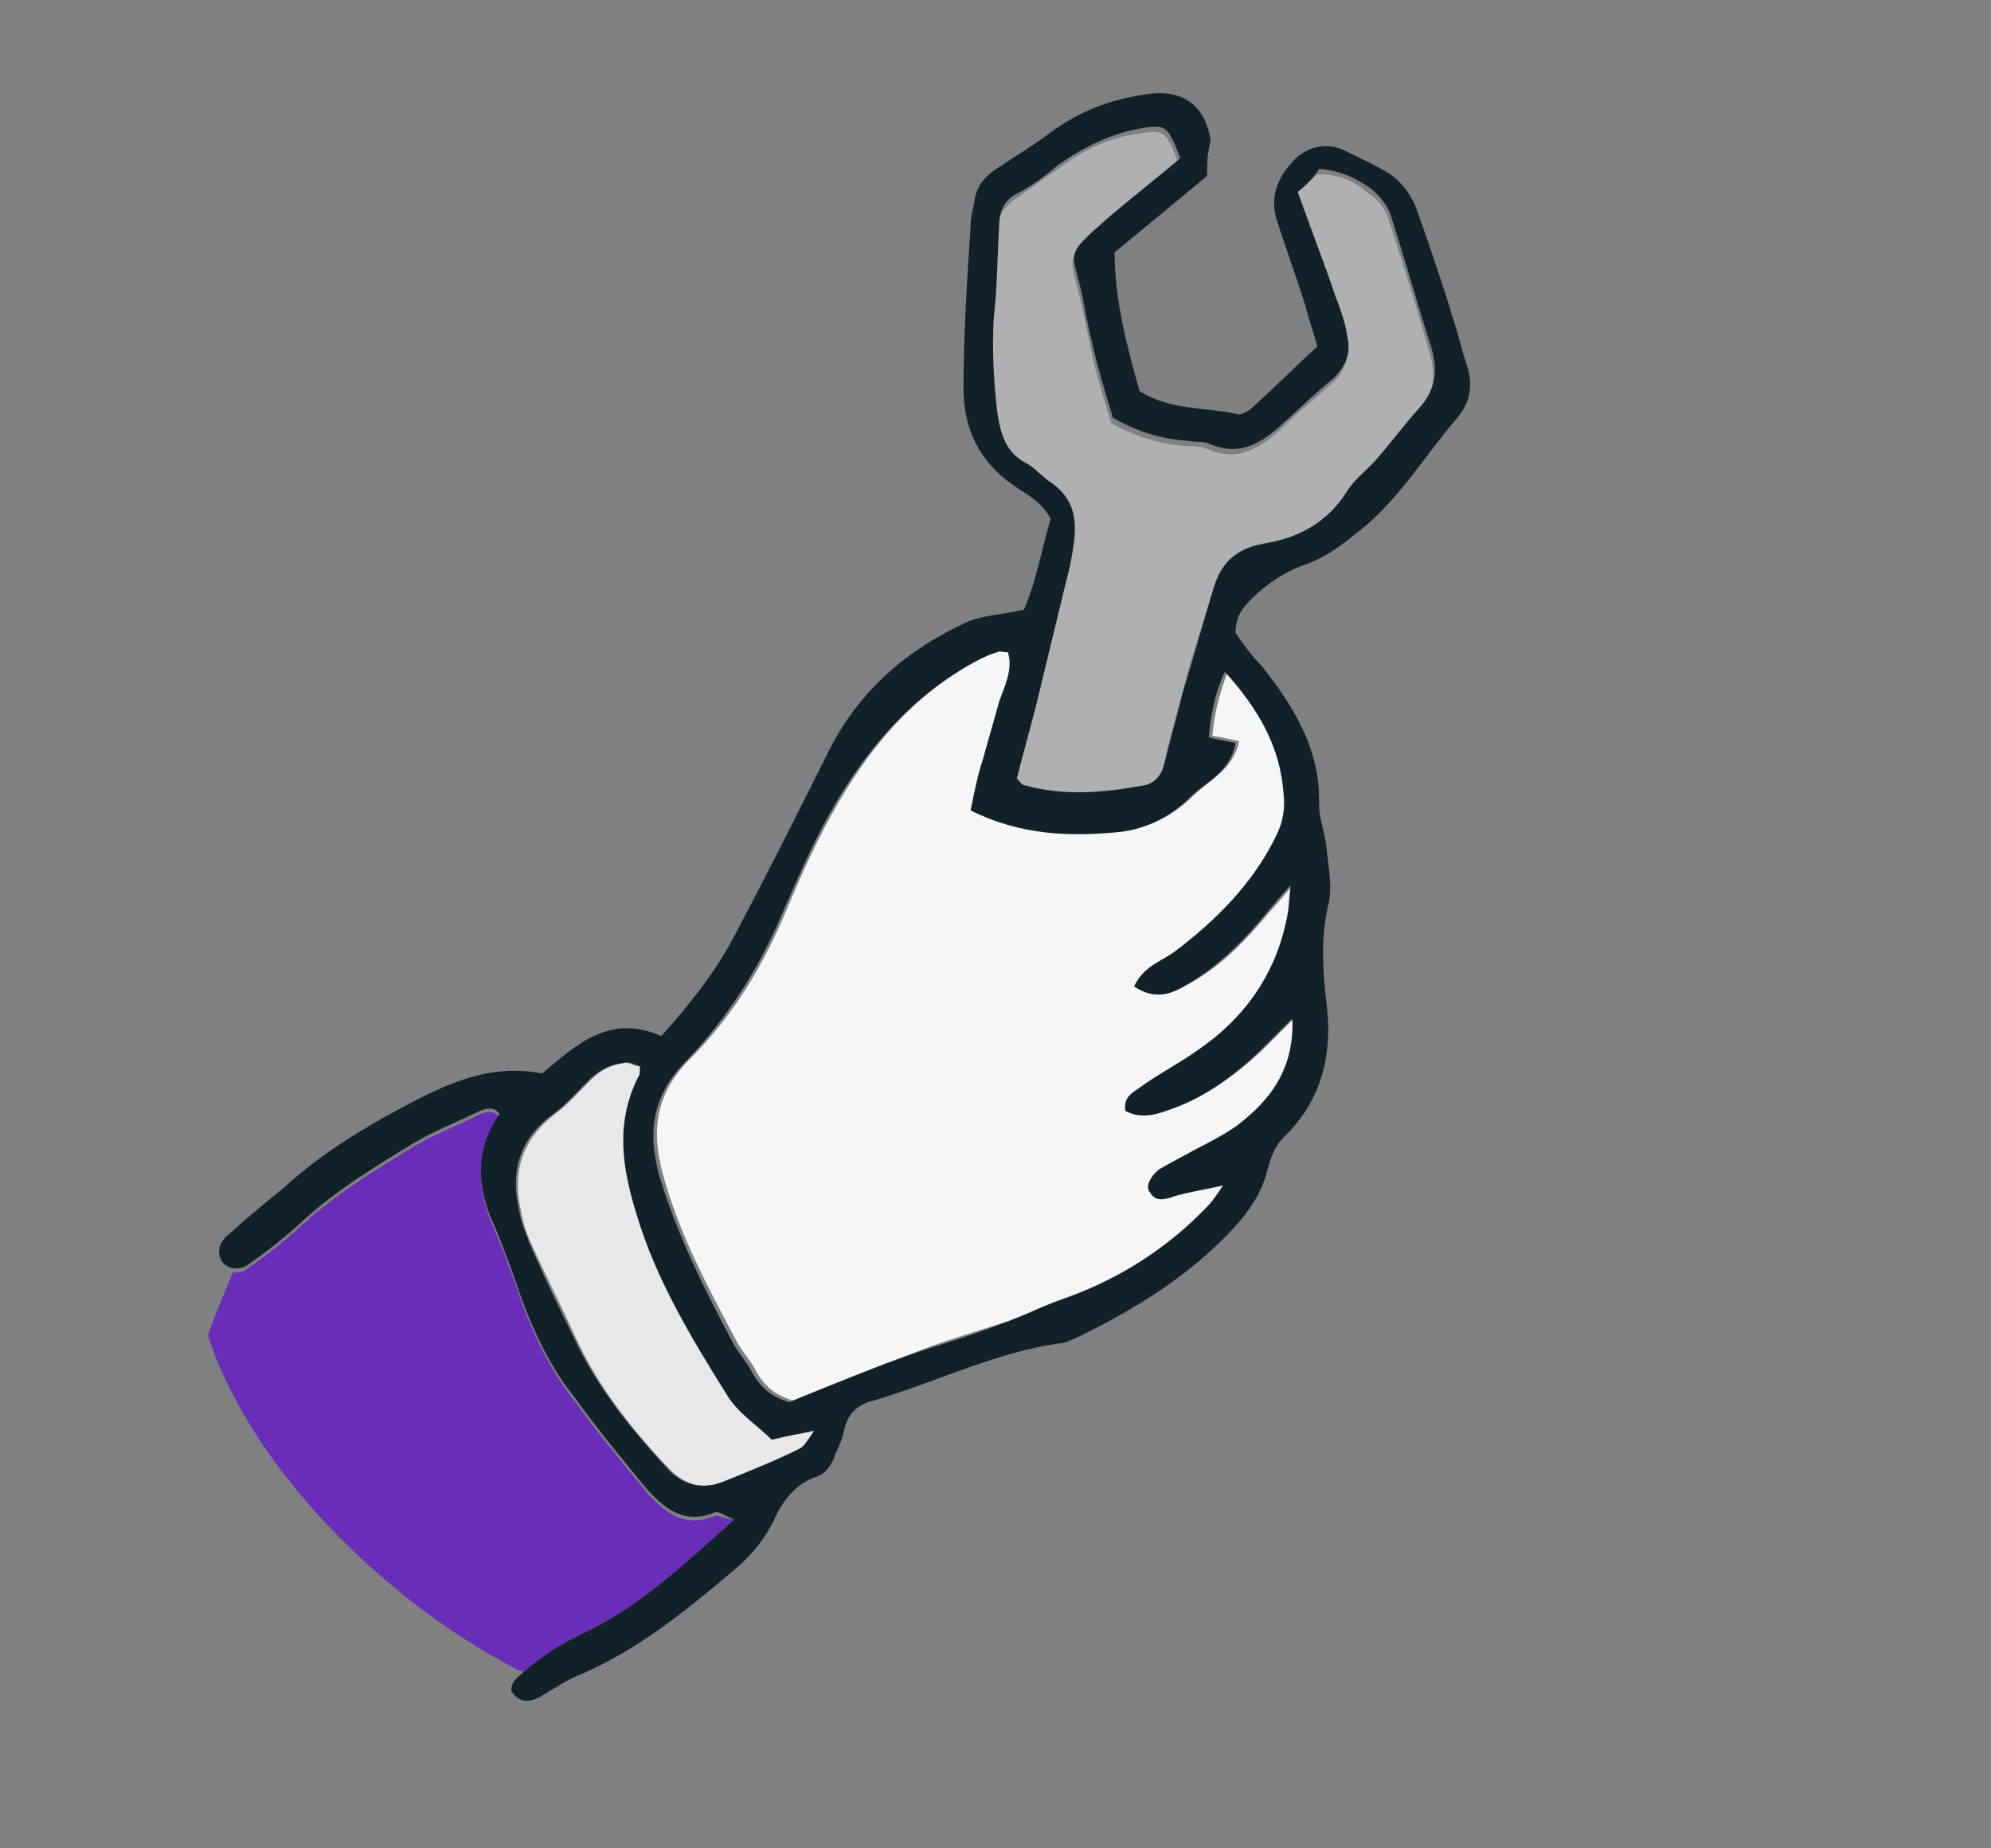 <?xml version="1.0" encoding="utf-8"?>
<!-- Generator: Adobe Illustrator 19.0.0, SVG Export Plug-In . SVG Version: 6.00 Build 0)  -->
<svg version="1.1" id="Layer_1" xmlns="http://www.w3.org/2000/svg" xmlns:xlink="http://www.w3.org/1999/xlink" x="0px" y="0px"
	 viewBox="-423 229 112 104" style="enable-background:new -423 229 112 104;" xml:space="preserve">
<rect x="-423" y="229" width="112" height="104" fill="#808080" stroke="none"/>
<style type="text/css">
	.st0{display:none;}
	.st1{display:inline;fill:#8AB631;}
	.st2{display:inline;fill:#112129;}
	.st3{fill:#692DBA;}
	.st4{fill:#F6F6F6;}
	.st5{fill:#B0B0B0;}
	.st6{fill:#E8E8E8;}
	.st7{fill:#112129;}
</style>
<g id="Layer_1_1_">
	<g id="XMLID_1070_" class="st0">
		<path class="st1" d="M-215.5,256.7c0,0.6,0.1,0.8,0,1c-2.5,6.1-4.9,12.2-7.4,18.3c-1.7,4-3.5,7.9-5.4,11.9
			c-2.7,5.7-5.6,11.4-8.4,17.1c-0.3,0.6-0.6,1.1-0.9,1.6c-0.2,0-0.3,0-0.4,0s-0.2,0-0.3-0.1c-5.4-5.3-10.7-10.6-16.2-16
			c0.3-0.3,0.7-0.8,1.2-1.2c7.7-6.5,15.3-13.1,22.6-20.1c4.4-4.2,9.1-8,13.9-11.6C-216.5,257.3-216.1,257.1-215.5,256.7z"/>
		<path class="st1" d="M-220.2,253.8c-3.1,2-6.2,3.1-9.1,4.4c-3.1,1.4-6.2,2.7-9.2,4.2c-2.9,1.4-5.9,3-8.7,4.5
			c-3,1.6-5.9,3.2-8.9,4.9c-2.9,1.6-5.7,3.2-8.5,4.8c-0.8-0.2-1.5-0.3-2.2-0.5c-2.4-2.9-4.8-5.9-7.3-8.8c-2.5-2.8-5.1-5.6-7.8-8.5
			c1.3-0.7,2.4-0.8,3.5-0.8c5.9,0,11.8-0.7,17.7-1.3c3.2-0.3,6.3-0.4,9.5-0.7c9.9-0.8,19.8-1.6,29.7-2.4
			C-221.3,253.6-221,253.7-220.2,253.8z"/>
		<path class="st1" d="M-264.9,279.5c1.2-0.8,2.3-1.7,3.5-2.3c13.4-7.7,27.2-14.6,41.4-20.7c0.3-0.1,0.6-0.2,0.9-0.3
			c0.2,0.7-0.4,0.9-0.8,1.2c-6,4.6-11.5,9.7-17,14.8c-5.9,5.5-12,10.8-18,16.1c-0.4,0.4-0.8,0.8-1.2,1c-2.2,0.5-3.2,2.3-4.2,4
			c-0.7,1.2-1.3,2.4-2,3.6c-0.2,0.3-0.5,0.6-1,1.3C-264.2,291.7-264.5,285.6-264.9,279.5z"/>
		<path class="st1" d="M-254.7,293.7c-1.7,0.9-3.3,1.8-4.9,2.7c-0.4-1.1,0.3-1.7,0.7-2.4c0.5-0.8,1.1-1.5,1.8-2.2
			c0.2-0.2,0.9-0.1,1.1,0.1C-255.5,292.4-255.2,293-254.7,293.7z"/>
		<path class="st2" d="M-283.1,256.6c2.4-0.2,4.9-0.4,7.3-0.7c3.5-0.3,7-0.6,10.4-0.9c3.6-0.3,7.2-0.7,10.8-1
			c7.6-0.6,15.2-1.2,22.8-1.8c5-0.4,9.9-0.9,14.9-1.4c1.2-0.1,2.3-0.3,3.5-0.4c0.8-0.1,1.6,0,2.7,0c-0.1,0.8,0,1.5-0.2,2
			c-0.4,1.1-0.9,2.2-1.3,3.2c-2.5,6.3-5,12.6-7.6,18.9c-1.7,4.1-3.4,8.2-5.3,12.2c-3.1,6.6-6.4,13.1-9.7,19.7
			c-0.5,1.1-0.9,2.2-2.5,2.4c-2.9-1.6-5.2-4.3-7.8-6.6c-2.6-2.3-5.1-4.8-7.7-7.2c-0.8,0.3-1.5,0.5-2.1,0.9c-1.6,1-3.2,2.1-4.7,3.2
			c-0.8,0.6-1.5,1.2-2.3,1.8c-2.3,1.7-3.3,1.3-3.6-1.7c-0.5-5.8-1-11.6-1.3-17.4c-0.1-1.9-0.6-3.4-1.9-4.8c-4.1-4.5-8-9-12-13.5
			c-0.8-1-1.6-1.9-2.5-2.9C-284.3,259.4-284.3,258.2-283.1,256.6z M-215.5,256.7c-0.6,0.4-1,0.6-1.3,0.9c-4.8,3.6-9.5,7.4-13.9,11.6
			c-7.3,7-14.9,13.6-22.6,20.1c-0.5,0.4-0.8,0.9-1.2,1.2c5.5,5.4,10.8,10.7,16.2,16c0.1,0.1,0.2,0.1,0.3,0.1c0.1,0,0.2,0,0.4,0
			c0.3-0.5,0.6-1,0.9-1.6c2.8-5.7,5.6-11.4,8.4-17.1c1.9-3.9,3.7-7.9,5.4-11.9c2.6-6,5-12.2,7.4-18.3
			C-215.4,257.5-215.5,257.3-215.5,256.7z M-220.2,253.8c-0.7-0.1-1-0.1-1.3-0.1c-9.9,0.8-19.8,1.6-29.7,2.4
			c-3.2,0.3-6.3,0.3-9.5,0.7c-5.9,0.6-11.8,1.3-17.7,1.3c-1.1,0-2.2,0.1-3.5,0.8c2.7,2.9,5.3,5.6,7.8,8.5s4.9,5.8,7.3,8.8
			c0.7,0.2,1.4,0.3,2.2,0.5c2.8-1.6,5.7-3.2,8.5-4.8c3-1.7,5.9-3.3,8.9-4.9c2.9-1.5,5.8-3.1,8.7-4.5c3-1.5,6.2-2.8,9.2-4.2
			C-226.4,256.8-223.3,255.7-220.2,253.8z M-264.9,279.5c0.4,6.1,0.8,12.2,1.6,18.7c0.6-0.7,0.8-1,1-1.3c0.7-1.2,1.2-2.5,2-3.6
			c1.1-1.7,2-3.5,4.2-4c0.5-0.1,0.9-0.6,1.2-1c6-5.4,12.1-10.7,18-16.1c5.5-5.1,11-10.2,17-14.8c0.4-0.3,0.9-0.5,0.8-1.2
			c-0.3,0.1-0.6,0.1-0.9,0.3c-14.2,6.1-28,13-41.4,20.7C-262.6,277.8-263.7,278.6-264.9,279.5z M-254.7,293.7
			c-0.5-0.7-0.9-1.3-1.4-1.8c-0.2-0.2-0.9-0.3-1.1-0.1c-0.7,0.6-1.3,1.4-1.8,2.2c-0.4,0.7-1.1,1.3-0.7,2.4
			C-258,295.5-256.4,294.6-254.7,293.7z"/>
		<path class="st2" d="M-292.2,316.4c0-0.4-0.2-0.8-0.1-1.2c0.3-1,0.4-2.1,1-3c3.1-5.4,7.3-9.8,12.6-13.1c0.7-0.4,1.5-0.8,2.3-1
			c0.6-0.2,1.3,0.1,1.4,1.2c-1.2,0.8-2.4,1.7-3.7,2.6c-1.3,1-2.6,2.1-3.8,3.3c-1.1,1.1-2.2,2.2-3.3,3.4c-1.1,1.3-2.1,2.6-3.1,4
			c-0.9,1.3-1.8,2.6-2.6,3.9C-291.8,316.5-292,316.4-292.2,316.4z"/>
		<path class="st2" d="M-289,327.7c-0.3-1.6,0.3-2.8,0.9-4c3.1-6.2,7.3-11.6,12.3-16.4c0.6-0.6,1.4-1,2.1-1.4
			c0.2-0.1,0.6,0.1,0.8,0.3c0.2,0.2,0.3,0.6,0.1,0.9c-0.2,0.5-0.6,0.9-1,1.2c-5,5.2-9.3,11-13.4,16.9
			C-287.7,326.1-288.3,326.9-289,327.7z"/>
		<path class="st2" d="M-271.6,313.4c1.1-2.7,3.1-4.6,5.2-6.3c0.3-0.2,0.8-0.3,1.2-0.4c0.2,0,0.4,0.1,0.5,0.2s0.1,0.4,0.1,0.6
			c0,0.2-0.2,0.4-0.3,0.5c-1.7,1.7-3.3,3.5-5,5.2C-270.4,313.6-270.8,314-271.6,313.4z"/>
	</g>
	<g id="XMLID_906_">
		<path id="XMLID_915_" class="st3" d="M-382.8,314.3c-1.7,0.7-2.8-0.2-3.8-1.3c-1.4-1.7-2.8-3.4-4.1-5.2c-1.6-2-2.6-4.4-3.4-6.8
			c-0.4-1.1-0.8-2.2-1.3-3.3c-0.8-2-0.8-4,0.5-5.8c-0.3-0.5-0.8-0.3-1.1-0.2c-1.2,0.6-2.5,1.1-3.7,1.8c-2.3,1.4-4.6,2.8-6.6,4.7
			c-0.9,0.8-1.8,1.5-2.8,2.2c-0.2,0.2-0.5,0.2-0.8,0.2c-0.5,1.2-1,2.4-1.4,3.5c0.1,0.4,0.3,0.8,0.4,1.2c1.5,3.7,3.9,7,6.6,9.8
			c3,3.1,6.5,5.8,10.3,7.8c0.2,0.1,0.3,0.1,0.5,0.2c0.5-0.4,1-0.8,1.5-1.2c0.6-0.4,1.2-0.7,1.8-1c3.2-1.5,5.7-3.9,8.5-6.4
			C-382.3,314.5-382.6,314.2-382.8,314.3z"/>
		<path id="XMLID_914_" class="st4" d="M-359.2,284.5c1.2,0.8,2.1,0.4,3-0.1c1.7-0.9,3-2.2,4.2-3.6c0.5-0.6,1-1.1,1.8-2.1
			c-0.1,0.9-0.1,1.3-0.2,1.8c-0.6,3.1-2.3,5.6-4.9,7.4c-1.1,0.8-2.3,1.5-3.4,2.2c-0.4,0.3-0.9,0.5-0.8,1.3c0.8,0.5,1.7,0.2,2.6-0.1
			c2-0.8,3.7-2,5.2-3.5c0.5-0.5,0.9-0.9,1.6-1.6c0.1,2.6-1,4.4-2.7,5.7c-0.9,0.7-1.9,1.2-2.8,1.7c-0.7,0.4-1.4,0.7-2,1.1
			c-0.6,0.3-0.8,0.9-0.5,1.3s0.7,0.4,1.1,0.3c0.9-0.2,1.8-0.4,3-0.7c-0.5,0.6-0.7,1-0.9,1.2c-2.3,2.3-5,4.1-8.1,5.2
			c-1.2,0.4-2.3,1-3.5,1.4c-1.8,0.6-3.6,1.1-5.3,1.8c-2.2,0.8-4.4,1.7-6.6,2.6c-1-0.3-1.6-0.8-2.1-1.7c-0.3-0.6-0.8-1.1-1.1-1.7
			c-1.6-3-3.2-6-4.1-9.3c-0.7-2.5-0.4-4.6,1.5-6.5c2.4-2.4,4.1-5.2,5.4-8.3c0.8-1.9,1.6-3.7,2.6-5.5c2-3.6,4.5-6.7,8.3-8.7
			c0.4-0.2,0.8-0.4,1.2-0.5c0.1-0.1,0.3,0,0.6,0c0.2,1-0.3,1.9-0.5,2.8c-0.3,1.1-0.7,2.1-0.9,3.2c-0.3,1-0.5,1.9-0.7,2.9
			c2.7,1.4,5.6,1.5,8.5,1.2c1.5-0.2,2.8-0.9,3.8-1.9c0.9-0.9,2.3-1.5,2.6-3.1c-0.5-0.1-0.9-0.2-1.5-0.3c0.1-1.2,0.4-2.4,0.9-3.7
			c1.9,2.2,3,4.2,3.3,6.8c0.1,0.9,0,1.7-0.4,2.4c-1.3,2.7-3.4,4.8-5.8,6.6C-357.7,283.1-358.6,283.4-359.2,284.5z"/>
		<path id="XMLID_913_" class="st5" d="M-350,239.8c0.4-0.4,0.9-0.8,1.1-1c1.4,0,2.2,0.5,2.9,1.1c0.5,0.3,0.9,0.8,1.1,1.4
			c0.8,2.5,1.6,5,2.3,7.5c0.4,1.3,0.3,2.5-0.7,3.5c-0.9,1-1.7,2.1-2.6,3.1c-0.4,0.5-1,0.9-1.4,1.5c-1.1,1.8-2.9,2.7-4.8,3
			c-1.5,0.3-2.3,1.1-2.7,2.4c-0.6,2-1.3,4-1.8,6.1c-0.4,1.3-0.7,2.6-1,3.9c-0.2,0.6-0.6,1.1-1.2,1.2c-2.2,0.4-4.4,0.5-6.6,0
			c-0.1,0-0.2-0.2-0.5-0.4c0.4-1.6,0.9-3.3,1.3-5c0.5-2.1,1-4.1,1.5-6.2c0.2-0.7,0.3-1.3,0.4-2c0.3-1.4,0-2.5-1.2-3.4
			c-0.5-0.4-0.9-0.9-1.4-1.1c-1.2-0.6-1.5-1.7-1.7-2.9c-0.2-1.8-0.4-3.5-0.2-5.3c0.1-1.7,0.2-3.4,0.3-5.1c0-0.8,0.3-1.4,1-1.9
			c0.8-0.5,1.5-1.1,2.3-1.6c1.4-1.1,3-1.9,4.8-2.1c1.3-0.2,1.4-0.1,2.1,1.7c-1.3,1.1-2.7,2.2-4,3.3c-2.6,2.2-2.1,1.8-1.5,4.5
			c0.3,1.2,0.5,2.5,0.8,3.7c0.3,1.1,0.6,2.1,0.9,3.1c1.4,0.8,2.8,1.2,4.2,1.3c0.4,0,0.9,0,1.3,0.2c1.7,0.7,2.9-0.1,4.1-1.2
			c0.9-0.9,1.9-1.7,2.8-2.5c0.7-0.6,1-1.4,0.8-2.3c-0.2-0.8-0.5-1.6-0.7-2.4C-348.5,243.9-349.1,242.1-350,239.8z"/>
		<path id="XMLID_912_" class="st6" d="M-387,289c0,0.3,0,0.5,0,0.6c-1.3,2.6-0.8,5.1-0.1,7.7c1.1,3.7,3.1,7,5.1,10.2
			c0.6,1,1.6,1.7,2.5,2.5c0.8-0.2,1.4-0.3,2.4-0.5c-0.4,0.5-0.6,0.9-0.8,1c-1.5,0.7-2.9,1.3-4.4,1.9c-1.1,0.4-2.1,0.2-3-0.7
			c-2.1-2.2-4-4.6-5.3-7.4c-0.8-1.8-1.7-3.5-2.5-5.3c-0.3-0.6-0.5-1.3-0.6-1.9c-0.5-2.2,0.1-4,1.9-5.4c0.7-0.5,1.4-1.3,2-1.9
			s1.2-0.9,2-1C-387.6,288.8-387.3,289-387,289z"/>
		<path id="XMLID_907_" class="st7" d="M-355.1,238.9c-1.8,1.5-3.5,2.9-5.2,4.3c0,2.7,0.7,5.3,1.4,7.8c1.7,1.1,3.7,0.9,5.5,1.3
			c0.3,0.1,0.8-0.3,1.1-0.6c1.1-1,2.2-2.1,3.4-3.2c-0.2-0.8-0.5-1.6-0.7-2.4c-0.5-1.6-1.1-3.2-1.6-4.8c-0.4-1.4,0.2-2.5,1.1-3.4
			c0.8-0.7,1.8-0.9,2.8-0.4c0.8,0.4,1.7,0.8,2.5,1.3c0.7,0.5,1.2,1.2,1.5,2c0.7,2,1.4,4,2,6c0.3,0.9,0.5,1.8,0.8,2.7
			c0.4,1.2,0.2,2.2-0.6,3.1c-1.7,2-3.1,4.3-5.1,6c-1,0.8-1.9,1.6-3.2,2.1c-1.2,0.4-2.3,1.1-3.2,2c-0.5,0.5-0.9,1-0.9,1.9
			c0.4,0.6,0.9,1.3,1.5,1.9c1.8,2.3,3.3,4.7,3.2,7.8c0,0.7,0.3,1.5,0.4,2.2c0.1,1.2,0.4,2.4,0.1,3.5c-0.4,1.8-0.3,3.5-0.1,5.3
			c0.4,2.9-0.2,5.6-2.4,7.7c-0.5,0.5-0.7,1.1-0.9,1.8c-0.3,1.3-1,2.3-1.9,3.3c-2.5,2.7-5.6,4.6-8.9,6.2c-0.3,0.1-0.6,0.3-1,0.3
			c-3.4,0.5-6.5,2-9.7,3c-0.3,0.1-0.6,0.2-1,0.3c-0.7,0.3-1.1,0.7-1.3,1.5c-0.1,0.5-0.3,1-0.5,1.4c-0.2,0.6-0.5,1.1-1.1,1.3
			c-1.2,0.4-1.9,1.4-2.4,2.5c-0.6,1.2-1.4,2.1-2.4,2.9c-2.6,2.2-5.2,4.3-8.4,5.7c-0.8,0.3-1.5,0.8-2.2,1.2c-0.3,0.2-0.6,0.3-0.9,0.3
			c-0.3,0-0.6-0.2-0.8-0.5c-0.1-0.1,0-0.5,0.2-0.7c0.6-0.6,1.3-1.1,2-1.6c0.6-0.4,1.2-0.7,1.8-1c3.2-1.5,5.7-3.9,8.5-6.4
			c-0.5-0.2-0.9-0.5-1.1-0.4c-1.7,0.7-2.8-0.2-3.8-1.3c-1.4-1.7-2.8-3.4-4.1-5.2c-1.6-2-2.6-4.4-3.4-6.8c-0.4-1.1-0.8-2.2-1.3-3.3
			c-0.8-2-0.8-4,0.5-5.8c-0.3-0.5-0.8-0.3-1.1-0.2c-1.2,0.6-2.5,1.1-3.7,1.8c-2.3,1.4-4.6,2.8-6.6,4.7c-0.9,0.8-1.8,1.5-2.8,2.2
			c-0.5,0.3-1.1,0.2-1.4-0.2c-0.3-0.5-0.2-1,0.2-1.4c1.1-1,2.2-1.9,3.3-2.8c2.3-2.1,4.9-3.6,7.6-5c2.2-1.1,4.3-1.9,6.9-1.4
			c1.9-1.6,3.8-3.4,6.7-2.1c1.7-1.9,3.2-3.8,4.3-6c1.8-3.4,3.5-6.8,5.2-10.2c1.7-3.3,4.4-5.6,7.7-7.1c0.9-0.4,2-0.4,3.2-0.7
			c0.7-1.6,1-3.4,1.5-5.1c-0.5-1-1.4-1.4-2.1-1.9c-1.9-1.3-2.8-3.2-2.8-5.4c0-3.1,0.2-6.1,0.4-9.2c0-0.4,0.1-0.8,0.2-1.3
			c0.1-0.9,0.6-1.5,1.4-2c0.9-0.6,1.9-1.2,2.7-1.8c1.7-1.3,3.5-2,5.6-2.3c2-0.3,3.3,0.6,3.6,2.6
			C-355.1,237.7-355.1,238.3-355.1,238.9z M-359.2,284.5c0.5-1.1,1.5-1.4,2.2-1.9c2.4-1.8,4.5-3.9,5.8-6.6c0.4-0.8,0.5-1.6,0.4-2.4
			c-0.2-2.6-1.4-4.7-3.3-6.8c-0.6,1.3-0.8,2.5-0.9,3.7c0.5,0.1,0.9,0.2,1.5,0.3c-0.3,1.7-1.7,2.2-2.6,3.1c-1,1-2.3,1.7-3.8,1.9
			c-2.9,0.3-5.7,0.2-8.5-1.2c0.2-1,0.4-2,0.7-2.9c0.3-1.1,0.6-2.1,0.9-3.2c0.3-0.9,0.8-1.8,0.5-2.8c-0.3,0-0.5-0.1-0.6,0
			c-0.4,0.1-0.8,0.3-1.2,0.5c-3.7,2-6.3,5.1-8.3,8.7c-1,1.8-1.8,3.7-2.6,5.5c-1.3,3.1-3.1,5.9-5.4,8.3c-1.9,1.9-2.2,4-1.5,6.5
			c1,3.3,2.5,6.3,4.1,9.3c0.3,0.6,0.8,1.1,1.1,1.7c0.5,0.9,1.1,1.4,2.1,1.7c2.2-0.9,4.4-1.8,6.6-2.6c1.7-0.6,3.5-1.1,5.3-1.8
			c1.2-0.4,2.3-1,3.5-1.4c3.1-1.1,5.8-2.8,8.1-5.2c0.3-0.3,0.5-0.6,0.9-1.2c-1.3,0.3-2.2,0.4-3,0.7c-0.4,0.1-0.8,0.2-1.1-0.3
			c-0.3-0.3,0-0.9,0.5-1.3c0.7-0.4,1.3-0.7,2-1.1c1-0.5,2-1,2.8-1.7c1.7-1.4,2.8-3.1,2.7-5.7c-0.7,0.7-1.1,1.1-1.6,1.6
			c-1.5,1.5-3.2,2.8-5.2,3.5c-0.8,0.3-1.7,0.6-2.6,0.1c-0.1-0.8,0.4-1,0.8-1.3c1.1-0.8,2.3-1.4,3.4-2.2c2.6-1.8,4.3-4.3,4.9-7.4
			c0.1-0.4,0.1-0.9,0.2-1.8c-0.8,0.9-1.3,1.5-1.8,2.1c-1.2,1.4-2.6,2.7-4.2,3.6C-357.1,284.9-358,285.3-359.2,284.5z M-350,239.8
			c0.8,2.3,1.5,4,2.1,5.8c0.3,0.8,0.6,1.6,0.7,2.4c0.2,0.9-0.1,1.6-0.8,2.3c-1,0.8-1.9,1.7-2.8,2.5c-1.2,1.1-2.4,1.9-4.1,1.2
			c-0.4-0.2-0.8-0.1-1.3-0.2c-1.5-0.1-2.8-0.5-4.2-1.3c-0.3-1-0.6-2-0.9-3.1c-0.3-1.2-0.6-2.5-0.8-3.7c-0.6-2.7-1.1-2.2,1.5-4.5
			c1.3-1.1,2.7-2.2,4-3.3c-0.7-1.8-0.8-1.9-2.1-1.7c-1.8,0.3-3.4,1.1-4.8,2.1c-0.7,0.6-1.5,1.2-2.3,1.6s-1,1.1-1,1.9
			c-0.1,1.7-0.1,3.4-0.3,5.1c-0.1,1.8,0,3.6,0.2,5.3c0.2,1.3,0.5,2.3,1.7,2.9c0.5,0.3,0.9,0.8,1.4,1.1c1.2,0.9,1.4,2,1.2,3.4
			c-0.1,0.7-0.2,1.3-0.4,2c-0.5,2.1-1,4.1-1.5,6.2c-0.4,1.7-0.9,3.4-1.3,5c0.2,0.2,0.3,0.4,0.5,0.4c2.2,0.6,4.4,0.4,6.6,0
			c0.6-0.1,1-0.5,1.2-1.2c0.3-1.3,0.7-2.6,1-3.9c0.6-2,1.2-4.1,1.8-6.1c0.4-1.3,1.2-2.1,2.7-2.4c2-0.3,3.7-1.2,4.8-3
			c0.4-0.6,0.9-1,1.4-1.5c0.9-1,1.7-2.1,2.6-3.1c1-1.1,1.1-2.2,0.7-3.5c-0.8-2.5-1.5-5-2.3-7.5c-0.2-0.5-0.6-1-1.1-1.4
			c-0.7-0.5-1.6-1-2.9-1.1C-349.1,239-349.5,239.4-350,239.8z M-387,289c-0.3-0.1-0.6-0.3-0.9-0.2c-0.8,0.1-1.4,0.4-2,1
			c-0.7,0.7-1.3,1.4-2,1.9c-1.9,1.4-2.4,3.2-1.9,5.4c0.1,0.7,0.4,1.3,0.6,1.9c0.8,1.8,1.6,3.5,2.5,5.3c1.3,2.8,3.2,5.1,5.3,7.4
			c0.9,0.9,1.9,1.1,3,0.7c1.5-0.6,3-1.2,4.4-1.9c0.2-0.1,0.4-0.4,0.8-1c-1,0.2-1.6,0.3-2.4,0.5c-0.8-0.8-1.9-1.5-2.5-2.5
			c-2-3.2-4-6.5-5.1-10.2c-0.8-2.6-1.2-5.1,0.1-7.7C-387,289.5-387,289.3-387,289z"/>
	</g>
</g>
</svg>
